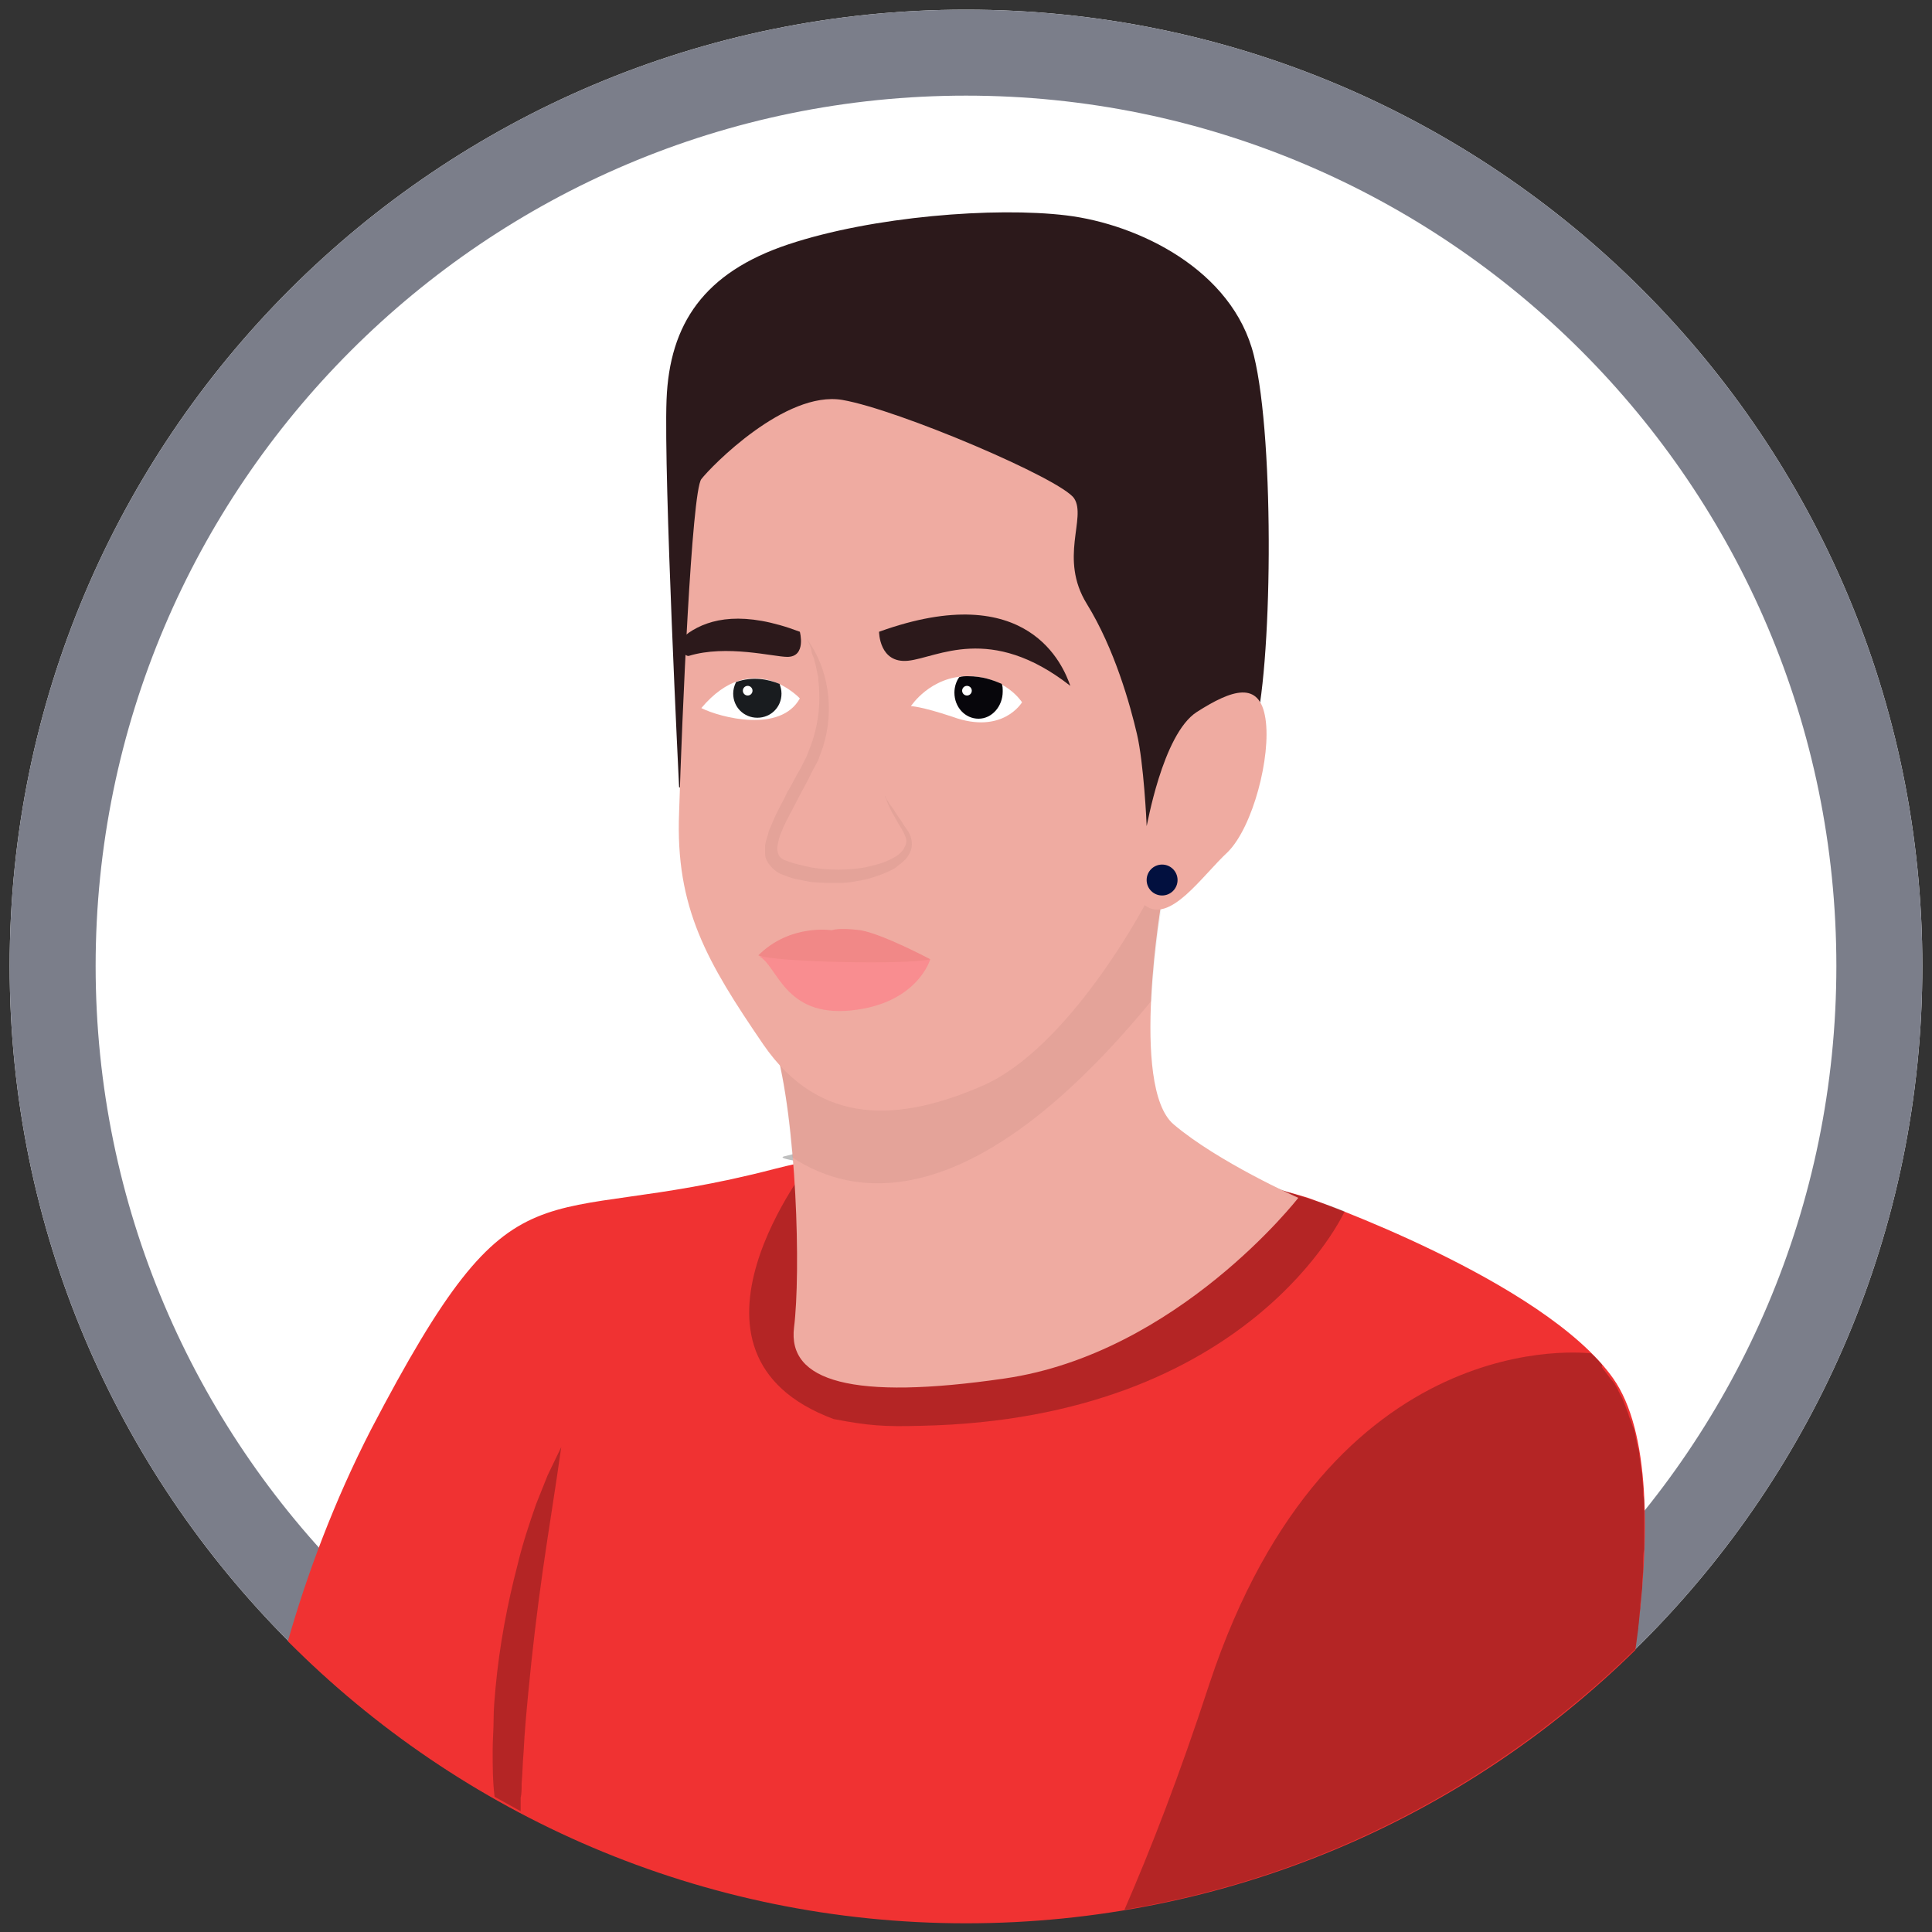 <?xml version="1.0" encoding="utf-8"?>
<!-- Generator: Adobe Illustrator 24.2.1, SVG Export Plug-In . SVG Version: 6.00 Build 0)  -->
<svg version="1.1" id="Camada_1" xmlns="http://www.w3.org/2000/svg" xmlns:xlink="http://www.w3.org/1999/xlink" x="0px" y="0px"
	 width="200px" height="200px" viewBox="0 0 200 200" style="enable-background:new 0 0 200 200;" xml:space="preserve">
<rect x="0" y="0" width="200" height="200" fill="#333333" stroke="none"/>
<style type="text/css">
	.st0{fill:#FFFFFF;}
	.st1{fill:#7B7E8A;}
	.st2{fill:#F03232;}
	.st3{opacity:0.25;enable-background:new    ;}
	.st4{fill:#EFABA1;}
	.st5{opacity:5.000000e-02;enable-background:new    ;}
	.st6{fill:#2C191B;}
	.st7{opacity:0.64;}
	.st8{fill:#FF7C86;}
	.st9{fill:#F37378;}
	.st10{fill:#07060B;}
	.st11{fill:#191C1F;}
	.st12{fill:#02103F;}
</style>
<path class="st0" d="M100,199L100,199c-54.7,0-99-44.3-99-99l0,0C1,45.3,45.3,1,100,1l0,0c54.7,0,99,44.3,99,99l0,0
	C199,154.7,154.7,199,100,199z"/>
<path class="st1" d="M100,9.9c49.7,0,90.1,40.4,90.1,90.1s-40.4,90.1-90.1,90.1S9.9,149.7,9.9,100C9.9,50.3,50.3,9.9,100,9.9 M100,1
	L100,1C45.3,1,1,45.3,1,100l0,0c0,54.7,44.3,99,99,99l0,0c54.7,0,99-44.3,99-99l0,0C199,45.3,154.7,1,100,1L100,1z"/>
<path class="st2" d="M167,142.7c-7.2-10.2-31.6-18.7-31.6-18.7s-29.9-9.5-55.2-3c-25.3,6.6-26.5-2.3-41.8,27
	c-3.8,7.4-6.6,14.9-8.6,21.9c17.9,18,42.8,29.2,70.2,29.2l0,0c27,0,51.5-10.8,69.3-28.3C170.9,159,170.8,148.1,167,142.7z"/>
<path class="st3" d="M81.2,119.7c-1.2,0.3,3.7,0.7,2.6,1c0,0,7.6,0.5,0.3-0.7c0,0-16.1,20.1,2.2,26.9l0,0c3.7,0.7,5.2,0.8,9,0.7
	c34.2-0.7,43.9-22.2,43.9-22.2l0,0c-2.2-0.9-5.9-2-5.9-2S106.5,113.1,81.2,119.7z"/>
<path class="st3" d="M165.8,141.2c-0.3-0.3-0.6-0.7-1-1l-0.1-0.1c-0.2,0-27-3.5-39.5,34.2c-3.1,9.5-6.1,17.2-8.8,23.4
	c20.4-3.4,38.7-13.1,52.9-27c0.1-0.7,0.2-1.4,0.3-2.1c0-0.1,0-0.2,0-0.2c0.1-0.6,0.1-1.3,0.2-1.9c0-0.1,0-0.3,0-0.4
	c0.1-0.6,0.1-1.1,0.2-1.7c0-0.2,0-0.3,0-0.5c0-0.5,0.1-1,0.1-1.5c0-0.2,0-0.4,0-0.6c0-0.5,0-1,0.1-1.4c0-0.2,0-0.4,0-0.6
	c0-0.4,0-0.9,0-1.3c0-0.2,0-0.4,0-0.7c0-0.4,0-0.8,0-1.2c0-0.2,0-0.5,0-0.7c0-0.4,0-0.8-0.1-1.1c0-0.2,0-0.5,0-0.7
	c0-0.4-0.1-0.7-0.1-1.1c0-0.2,0-0.5-0.1-0.7c0-0.3-0.1-0.7-0.1-1c0-0.2-0.1-0.4-0.1-0.7s-0.1-0.6-0.2-0.9c0-0.2-0.1-0.4-0.1-0.6
	c-0.1-0.3-0.1-0.6-0.2-0.9c0-0.2-0.1-0.4-0.2-0.6c-0.1-0.3-0.2-0.6-0.3-0.8s-0.1-0.4-0.2-0.6c-0.1-0.3-0.2-0.5-0.3-0.8
	c-0.1-0.2-0.1-0.3-0.2-0.5c-0.1-0.3-0.3-0.5-0.4-0.8c-0.1-0.1-0.1-0.3-0.2-0.4c-0.2-0.4-0.4-0.7-0.7-1c-0.3-0.4-0.6-0.8-0.9-1.2
	C165.9,141.4,165.8,141.3,165.8,141.2z"/>
<path class="st3" d="M54,184.6c0.1-1.1,0.1-2.1,0.2-3.2c0.1-2.1,0.3-4.2,0.5-6.3c0.4-4.2,0.9-8.4,1.5-12.6c0.6-4.2,1.3-8.4,1.9-12.7
	c-0.5,1-0.9,1.9-1.4,2.9c-0.4,1-0.8,2-1.2,3c-0.7,2-1.4,4.1-1.9,6.2c-1.1,4.2-1.9,8.5-2.3,12.8c-0.1,1.1-0.2,2.2-0.2,3.2
	c0,1.1-0.1,2.2-0.1,3.3c0,1.6,0,3.2,0.2,4.8c0.9,0.5,1.8,1,2.7,1.5c0-0.5,0-1,0-1.4C54,185.7,54,185.2,54,184.6z"/>
<g>
	<path class="st4" d="M120.3,93c0,0-3.4,19.5,1.2,23.4s12.9,7.6,12.9,7.6s-12.5,16.1-30.4,18.7c-15.8,2.3-22.5,0.3-21.8-5.3
		c0.7-5.6,0.3-21.4-2-29.3S110.9,86.3,120.3,93z"/>
	<path class="st5" d="M119.2,103.6c0.3-5.5,1.2-10.6,1.2-10.6c-9.5-6.6-42.5,7.3-40.2,15.2c0.9,3,1.5,7.3,1.8,11.6
		C88.5,124.1,100.8,126,119.2,103.6z"/>
</g>
<path class="st6" d="M70.3,81.5c0,0-1.6-32.2-1.3-40.1c0.3-7.9,3.9-13.2,12.6-16.1s21.4-3.9,28.8-3s17.2,5.6,19.4,14.5
	s1.9,32.9,0,39.1c-1.9,6.2-12.3,13.5-12.3,13.5L70.3,81.5z"/>
<path class="st4" d="M118.5,93.7c0,0-7.8,14.8-16.8,18.7c-8.5,3.7-16.8,4.3-22.7-4.3c-5.8-8.5-9.1-14.1-8.7-24
	c0.3-9.9,1.3-33.2,2.3-34.5s8.7-9.2,14.6-8.2c5.8,1,22.7,8.2,24,10.2s-1.6,6.2,1.3,10.9S117,73,117.7,76s1,9.2,1,9.5
	s1.6-9.5,5.2-11.8s6.5-3.3,7.1,0.7c0.6,3.9-1.3,11.2-3.9,13.8C124.4,90.7,121.1,95.7,118.5,93.7z"/>
<g class="st7">
	<path class="st8" d="M96.3,99.3c0,0-1.3,4.6-8.2,5.3c-6.9,0.7-7.6-4.6-9.5-5.6C78.5,99,92.3,98.6,96.3,99.3z"/>
	<path class="st9" d="M96.3,99.3c0,0-4.9-2.6-7.2-3c-2.3-0.3-3,0-3,0s-4.3-0.7-7.6,2.6C80.2,99.6,94,99.9,96.3,99.3z"/>
</g>
<g>
	<g>
		<g>
			<path class="st6" d="M91,65.4c0,0,0,3.3,3,3s8.5-3.9,16.8,2.6C110.1,69,106.5,59.8,91,65.4z"/>
		</g>
		<g>
			<path class="st6" d="M82.8,65.4c0,0,0.7,2.6-1.3,2.6c-1.4,0-6.3-1.3-10.2-0.1c-0.4,0.1-1.7-1.2,0-2.4C73.5,64,77,63.2,82.8,65.4z
				"/>
		</g>
	</g>
</g>
<g>
	<path class="st0" d="M94.3,73.1c0,0,2-3.1,5.9-3.1s5.6,2.7,5.6,2.7s-2,3.4-7.2,1.5C95.3,73.1,94.3,73.1,94.3,73.1z"/>
	<path class="st10" d="M103.8,71.6c0-0.3,0-0.6-0.1-0.8c-0.9-0.4-2-0.8-3.5-0.8c-0.3,0-0.6,0-0.9,0.1c-0.3,0.4-0.5,1-0.5,1.6
		c0,1.5,1.1,2.7,2.5,2.7S103.8,73.1,103.8,71.6z"/>
	<path class="st0" d="M82.8,72.3c0,0-4.9-5.3-10.2,1C74.6,74.3,80.8,75.9,82.8,72.3z"/>
	<path class="st11" d="M76.2,70.6c-0.2,0.4-0.3,0.8-0.3,1.2c0,1.4,1.1,2.5,2.5,2.5s2.5-1.1,2.5-2.5c0-0.4-0.1-0.7-0.2-1
		C79.5,70.3,77.9,70,76.2,70.6z"/>
	<circle class="st0" cx="77.4" cy="71.5" r="0.5"/>
	<circle class="st0" cx="100.1" cy="71.5" r="0.5"/>
</g>
<path class="st5" d="M83.5,66.1c2.3,3.1,2.9,7.4,1.7,11.2l-0.5,1.4L84,80c-0.4,0.9-0.9,1.7-1.3,2.5s-0.9,1.7-1.3,2.5
	s-0.8,1.7-0.9,2.5c-0.1,0.4,0,0.7,0.1,1c0.1,0.2,0.4,0.5,0.8,0.6c0.7,0.3,1.7,0.5,2.6,0.7c1.8,0.3,3.7,0.3,5.5,0
	c0.9-0.2,1.8-0.4,2.6-0.8c0.4-0.2,0.8-0.4,1.1-0.7c0.3-0.3,0.5-0.6,0.6-1s-0.1-0.8-0.3-1.2c-0.2-0.4-0.5-0.8-0.7-1.2
	c-0.2-0.4-0.5-0.8-0.7-1.3c-0.1-0.2-0.2-0.4-0.3-0.7c0-0.1-0.1-0.2-0.1-0.3c0-0.1,0-0.1-0.1-0.2c0-0.1,0-0.1,0-0.2c0,0,0,0.1,0,0.2
	s0,0.1,0.1,0.2s0.1,0.2,0.2,0.3c0.1,0.2,0.2,0.4,0.4,0.6c0.3,0.4,0.5,0.8,0.8,1.2c0.3,0.4,0.5,0.8,0.8,1.2c0.3,0.4,0.5,0.9,0.5,1.5
	s-0.3,1.1-0.6,1.5c-0.4,0.4-0.8,0.7-1.2,1c-0.9,0.5-1.8,0.8-2.8,1.1c-1,0.2-1.9,0.4-2.9,0.4s-2,0-3-0.1c-0.5-0.1-1-0.2-1.5-0.3
	c-0.5-0.1-1-0.3-1.5-0.5s-1-0.6-1.4-1.2c-0.2-0.3-0.3-0.6-0.3-0.9s0-0.6,0-0.9c0.1-0.6,0.3-1,0.4-1.5c0.2-0.5,0.4-0.9,0.6-1.4
	c0.4-0.9,0.9-1.7,1.3-2.6c0.5-0.8,0.9-1.7,1.4-2.5l0.6-1.2L84,77c0.6-1.7,0.9-3.6,0.8-5.5c0-0.5-0.1-0.9-0.1-1.4
	c-0.1-0.5-0.2-0.9-0.3-1.4c-0.1-0.2-0.1-0.5-0.2-0.7S84,67.6,84,67.3C83.9,66.9,83.7,66.5,83.5,66.1z"/>
<circle class="st12" cx="120.3" cy="91.1" r="1.6"/>
</svg>
